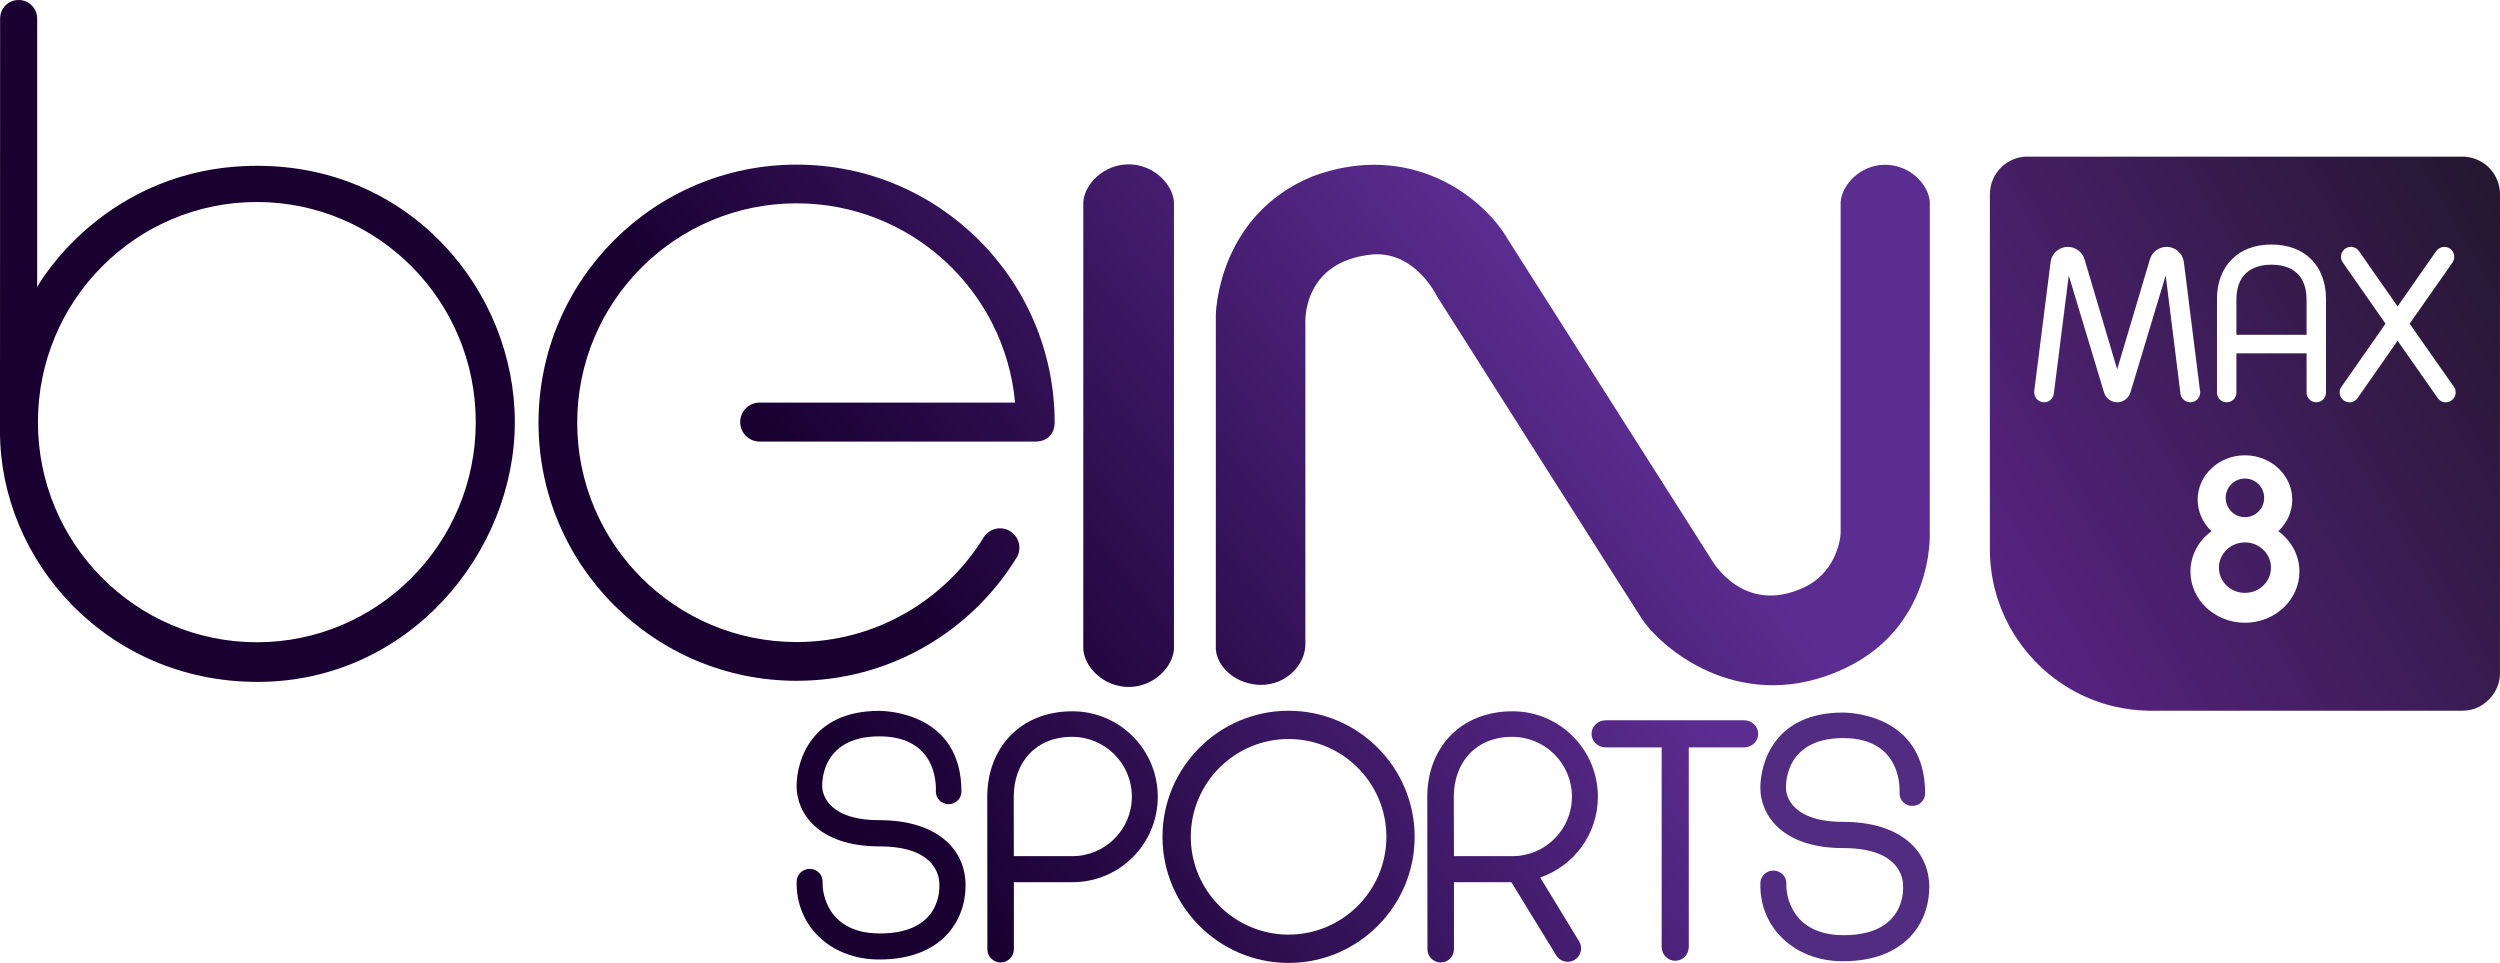 <?xml version="1.0" encoding="UTF-8" standalone="no"?>
<svg xmlns="http://www.w3.org/2000/svg" height="231.1" width="600" version="1.1" viewBox="0 0 562.522 216.654">
  <defs>
    <linearGradient id="a" gradientUnits="userSpaceOnUse" gradientTransform="matrix(127 -97.29 97.29 127 255.13 255.91)" x1="0" x2="1" y1="0" y2="0">
      <stop stop-color="#190031" offset="0"/>
      <stop stop-color="#190031" offset=".006"/>
      <stop stop-color="#5c2d91" offset="1"/>
    </linearGradient>
    <linearGradient id="b" gradientUnits="userSpaceOnUse" gradientTransform="matrix(127 -97.29 97.29 127 201.25 185.56)" x1="0" x2="1" y1="0" y2="0">
      <stop stop-color="#190031" offset="0"/>
      <stop stop-color="#190031" offset=".006"/>
      <stop stop-color="#5c2d91" offset="1"/>
    </linearGradient>
    <linearGradient id="c" gradientUnits="userSpaceOnUse" gradientTransform="matrix(127 -97.289 97.289 127 265.03 268.81)" x1="0" x2="1" y1="0" y2="0">
      <stop stop-color="#190031" offset="0"/>
      <stop stop-color="#190031" offset=".006"/>
      <stop stop-color="#5c2d91" offset="1"/>
    </linearGradient>
    <linearGradient id="d" gradientUnits="userSpaceOnUse" gradientTransform="matrix(127 -97.29 97.29 127 235.37 230.09)" x1="0" x2="1" y1="0" y2="0">
      <stop stop-color="#190031" offset="0"/>
      <stop stop-color="#190031" offset=".006"/>
      <stop stop-color="#5c2d91" offset="1"/>
    </linearGradient>
    <linearGradient id="e" gradientUnits="userSpaceOnUse" gradientTransform="matrix(127 -97.29 97.29 127 213.27 201.25)" x1="0" x2="1" y1="0" y2="0">
      <stop stop-color="#190031" offset="0"/>
      <stop stop-color="#190031" offset=".006"/>
      <stop stop-color="#5c2d91" offset="1"/>
    </linearGradient>
    <linearGradient id="f" gradientUnits="userSpaceOnUse" gradientTransform="matrix(127 -97.29 97.29 127 238.35 184.25)" x1="0" x2="1" y1="0" y2="0">
      <stop stop-color="#190031" offset="0"/>
      <stop stop-color="#190031" offset=".006"/>
      <stop stop-color="#5c2d91" offset="1"/>
    </linearGradient>
    <linearGradient id="g" gradientUnits="userSpaceOnUse" gradientTransform="matrix(127 -97.291 97.291 127 201.4 136.02)" x1="0" x2="1" y1="0" y2="0">
      <stop stop-color="#190031" offset="0"/>
      <stop stop-color="#190031" offset=".006"/>
      <stop stop-color="#5c2d91" offset="1"/>
    </linearGradient>
    <linearGradient id="h" gradientUnits="userSpaceOnUse" gradientTransform="matrix(127 -97.29 97.29 127 173.45 99.537)" x1="0" x2="1" y1="0" y2="0">
      <stop stop-color="#190031" offset="0"/>
      <stop stop-color="#190031" offset=".006"/>
      <stop stop-color="#5c2d91" offset="1"/>
    </linearGradient>
    <linearGradient id="i" gradientUnits="userSpaceOnUse" gradientTransform="matrix(127 -97.29 97.29 127 113.08 20.716)" x1="0" x2="1" y1="0" y2="0">
      <stop stop-color="#190031" offset="0"/>
      <stop stop-color="#190031" offset=".006"/>
      <stop stop-color="#5c2d91" offset="1"/>
    </linearGradient>
    <linearGradient id="j" gradientUnits="userSpaceOnUse" gradientTransform="matrix(172.39 -99.533 99.533 172.39 454.22 144.95)" x1="0" x2="1" y1="0" y2="0">
      <stop stop-color="#572381" offset="0"/>
      <stop stop-color="#111211" offset="1"/>
    </linearGradient>
  </defs>
  <path d="m456.19 35.226c-2.33 0-4.44 0.953-5.97 2.49-0.19 0.192-0.37 0.393-0.55 0.602-0.17 0.21-0.33 0.43-0.48 0.656-0.16 0.226-0.3 0.457-0.43 0.698-0.13 0.24-0.24 0.488-0.35 0.741-0.11 0.254-0.2 0.513-0.29 0.779-0.08 0.265-0.15 0.535-0.2 0.811-0.06 0.275-0.1 0.556-0.13 0.84-0.03 0.285-0.05 0.573-0.05 0.864v80.103c0.04 6.17 1.62 11.97 4.36 17.04 0.55 1.02 1.15 2 1.79 2.95 1.6 2.39 3.47 4.57 5.57 6.51 4.63 4.26 10.36 7.34 16.72 8.75 2.32 0.51 4.71 0.8 7.16 0.85h70.72c1.4 0 2.69-0.32 3.85-0.92 0.04-0.03 0.07-0.04 0.12-0.06-0.02 0-0.02-0.02 0.06-0.07 2.57-1.45 4.43-4.2 4.43-7.4v-107.75c0-3.503-2.12-6.522-5.17-7.798-0.89-0.391-1.85-0.612-2.87-0.664h-98.22c-0.02 0-0.04-0.022-0.07-0.022zm54.91 19.791c3.69 0 6.76 1.132 8.95 3.318 2.14 2.145 3.32 5.261 3.32 8.904v21.088c0 1.214-0.97 2.186-2.19 2.186-1.21 0-2.18-0.972-2.18-2.186v-8.825h-15.79v8.825c0 1.214-0.97 2.186-2.19 2.186-1.21 0-2.18-0.972-2.18-2.186v-21.088c0-3.643 1.17-6.759 3.36-8.904 2.14-2.186 5.22-3.318 8.9-3.318zm-45.81 0.525c1.74 0 3.27 1.173 3.76 2.833l7.33 24.731 7.36-24.731c0.45-1.66 2.03-2.833 3.77-2.833 1.98 0 3.64 1.498 3.88 3.441l3.64 29.019c0.04 0.081 0.04 0.203 0.04 0.284 0 1.215-1.01 2.227-2.22 2.227-1.14 0-2.07-0.85-2.23-1.943l-3.32-26.593-7.93 26.309c-0.4 1.295-1.62 2.227-2.99 2.227-1.34 0-2.6-0.932-2.96-2.227l-7.93-26.309-3.36 26.593c-0.16 1.093-1.05 1.943-2.19 1.943-1.25 0-2.22-1.012-2.22-2.227v-0.284l3.68-29.019c0.2-1.943 1.9-3.441 3.89-3.441zm63.66 0c0.77 0 1.42 0.364 1.82 0.93l8.71 12.468 8.7-12.468c0.44-0.566 1.09-0.93 1.82-0.93 1.25 0 2.23 1.012 2.23 2.227 0 0.445-0.13 0.89-0.37 1.254l-9.67 13.803 9.96 14.206c0.24 0.324 0.4 0.769 0.4 1.254 0 1.215-1.01 2.227-2.23 2.227-0.77 0-1.41-0.365-1.82-0.972l-9.02-12.871-8.99 12.871c-0.4 0.607-1.09 0.972-1.82 0.972-1.25 0-2.23-1.012-2.23-2.227 0-0.485 0.13-0.93 0.41-1.254l9.91-14.206-9.63-13.803c-0.24-0.364-0.4-0.809-0.4-1.254 0-1.215 1.01-2.227 2.22-2.227zm-17.85 4.007c-2.95 0-7.89 1.013-7.89 7.894v7.892h15.79v-7.892c0-6.881-4.94-7.894-7.9-7.894zm-5.97 42.891c5.88 0 10.65 4.48 10.65 9.99 0 2.77-1.2 5.27-3.14 7.09 2.9 2.1 4.75 5.39 4.75 9.09 0 6.35-5.49 11.51-12.26 11.51-6.76 0-12.26-5.16-12.26-11.51 0-3.7 1.85-6.99 4.74-9.09-1.92-1.82-3.12-4.32-3.12-7.09 0-5.51 4.77-9.99 10.64-9.99zm0 5.23c-2.39 0-4.33 1.94-4.33 4.35 0 2.39 1.94 4.34 4.33 4.34s4.33-1.95 4.33-4.34c0-2.41-1.94-4.35-4.33-4.35zm0 14.37c-3.23 0-5.85 2.55-5.85 5.69s2.62 5.67 5.85 5.67c3.24 0 5.86-2.53 5.86-5.67s-2.62-5.69-5.86-5.69z" stroke-width="1.09" fill="url(#j)"/>
  <g stroke-width="1.023">
    <path d="m0.025 4.16s-0.025 63.902-0.025 92.942c0 29.028 23.999 56.328 57.936 56.328 33.945 0 57.904-29.04 57.904-58.467 0-29.428-23.366-57.66-57.926-57.66s-49.55 27.27-49.55 27.27l0-60.413c0-2.303-1.865-4.165-4.172-4.165-2.302 0-4.168 1.862-4.168 4.165m8.511 90.813c0-27.351 22.05-49.526 49.263-49.526 27.196 0 49.252 22.175 49.252 49.526 0 27.367-22.056 49.537-49.252 49.537-27.213 0-49.263-22.17-49.263-49.537" fill="url(#i)"/>
    <path d="m121.17 95.107c0 32.073 26 58.073 58.07 58.073 20.89 0 39.19-11.03 49.42-27.57 1.33-1.98 0.74-4.68-1.24-6.01-1.99-1.33-4.7-0.78-6.02 1.2-8.68 14.19-24.31 23.66-42.16 23.66-27.27 0-49.36-22.09-49.36-49.353 0-27.259 22.09-49.362 49.36-49.362 25.75 0 46.88 19.698 49.16 44.839h-57.5c-2.42 0-4.35 1.965-4.35 4.38 0 2.425 1.97 4.389 4.39 4.389h61.98c3.26 0 4.39-2.302 4.39-4.246 0-32.068-26-58.07-58.07-58.07s-58.07 26.002-58.07 58.07" fill="url(#h)"/>
    <path d="m253.95 36.976h0.02zc-5.63 0.01-9.9 4.44-10.2 8.441v100.7c0.3 4.01 4.57 8.44 10.2 8.45 5.63-0.01 9.89-4.44 10.2-8.45v-100.7c-0.31-4.004-4.57-8.434-10.2-8.444m-0.02 0h0.02zm0.02 117.59h0.02-0.02m-0.02 0h0.02-0.02" fill="url(#g)"/>
    <path d="m424.18 37.068h0.03zc-5.54 0-9.72 4.43-10.02 8.37v74.192c0 2.72-1.69 9.42-8.1 12.47-13.78 6.56-20.87-6.04-20.87-6.04l-45.93-72.241c-5.3-9.22-21.68-22.41-43.95-14.132-21.47 8.82-21.74 31.159-21.74 31.159v75.274c0.31 4.01 4.58 7.97 10.21 7.98 5.62-0.01 9.94-4.51 9.94-9.15v-72.047s-1.03-14.213 15.31-15.677c9.55-0.562 14.25 9.343 14.25 9.343s41.8 65.931 46.05 72.491c4.23 6.56 21.39 21.32 43.68 12.25 22.54-9.17 21.2-31.75 21.2-31.75l0.01-74.163c-0.3-3.94-4.5-8.329-10.04-8.329m-0.02 0h0.02zm-140.38 117.03h0.02zm-0.03 0h0.03z" fill="url(#f)"/>
    <path d="m222.14 179.29 0.03 34.3c0 1.64 1.34 2.97 2.97 2.97 1.65 0 2.99-1.33 2.99-2.97v-15.09h13.17c10.61 0 19.21-8.61 19.21-19.22 0-10.62-8.6-19.24-19.21-19.24-11.75 0-19.16 8.28-19.16 19.25m5.96-0.02c0-7.69 4.91-13.48 13.14-13.48 7.42 0 13.44 6.03 13.44 13.46s-6.02 13.39-13.44 13.39h-13.12z" fill="url(#e)"/>
    <path d="m261.57 188.29c0 15.64 12.73 28.37 28.37 28.37s28.37-12.73 28.37-28.37-12.73-28.37-28.37-28.37-28.37 12.73-28.37 28.37m6.37 0c0-12.14 9.87-22.01 22-22.01s22.01 9.87 22.01 22.01c0 12.13-9.88 22-22.01 22s-22-9.87-22-22" fill="url(#d)"/>
    <path d="m361.3 162.06c-1.76 0-3.19 1.37-3.19 3.06 0 1.68 1.43 3.05 3.19 3.05h12.59v44.88c0 1.73 1.36 3.13 3.05 3.13 1.68 0 3.05-1.4 3.05-3.13v-44.88h12.43c1.76 0 3.19-1.37 3.19-3.05 0-1.69-1.43-3.06-3.19-3.06z" fill="url(#c)"/>
    <path d="m197.77 159.95c-15.24 0-18.53 11.21-18.53 16.98 0 5.76 4.62 13.51 18.66 13.51 14.05 0 13.46 8.35 13.46 8.68s0.76 10.95-13.42 10.91c-11.61-0.03-12.99-8.92-12.84-11.66 0-1.61-1.31-2.87-2.91-2.87-1.62 0-2.93 1.26-2.93 2.87-0.25 9.72 7.42 17.52 18.57 17.52 13.99 0 19.43-8.61 19.43-16.7 0-8.08-6.4-14.65-19.39-14.65s-12.86-7.45-12.86-7.45-0.83-11.41 12.89-11.41c13.73 0 12.67 12.41 12.67 12.41 0 1.59 1.3 2.86 2.89 2.86 1.58 0 2.87-1.27 2.87-2.86 0-17.78-17.08-18.14-18.47-18.14h-0.09" fill="url(#b)"/>
    <path d="m321.15 179.29 0.04 34.3c0 1.64 1.34 2.97 2.98 2.97 1.65 0 2.98-1.33 2.98-2.97v-15.09h12.92l10.05 16.39c0.82 1.44 2.67 1.95 4.12 1.12 1.45-0.84 1.95-2.68 1.12-4.13l-8.8-14.44c7.54-2.6 12.98-9.74 12.98-18.16 0-10.62-8.6-19.24-19.21-19.24-11.75 0-19.18 8.28-19.18 19.25m5.97-0.02c0-7.69 4.92-13.48 13.14-13.48 7.43 0 13.44 6.03 13.44 13.46s-6.01 13.39-13.44 13.39h-13.11z" fill="url(#a)"/>
    <path d="m427.41 178.47s1.05-12.4-12.66-12.4c-13.72 0-12.89 11.4-12.89 11.4s-0.15 7.45 12.85 7.45c12.99 0 19.39 6.57 19.39 14.65s-5.43 16.71-19.42 16.71c-11.16 0-18.84-7.81-18.58-17.53 0-1.6 1.32-2.87 2.92-2.87 1.61 0 2.93 1.27 2.93 2.87-0.15 2.74 1.22 11.63 12.83 11.67 14.18 0.03 13.43-10.58 13.43-10.92 0-0.33 0.59-8.68-13.46-8.68-14.06 0-18.66-7.74-18.66-13.52 0-5.77 3.28-16.97 18.52-16.97 0 0 18.56-0.39 18.56 18.14 0 1.6-1.28 2.86-2.88 2.86-1.58 0-2.88-1.26-2.88-2.86" fill="#512c80"/>
  </g>
</svg>

